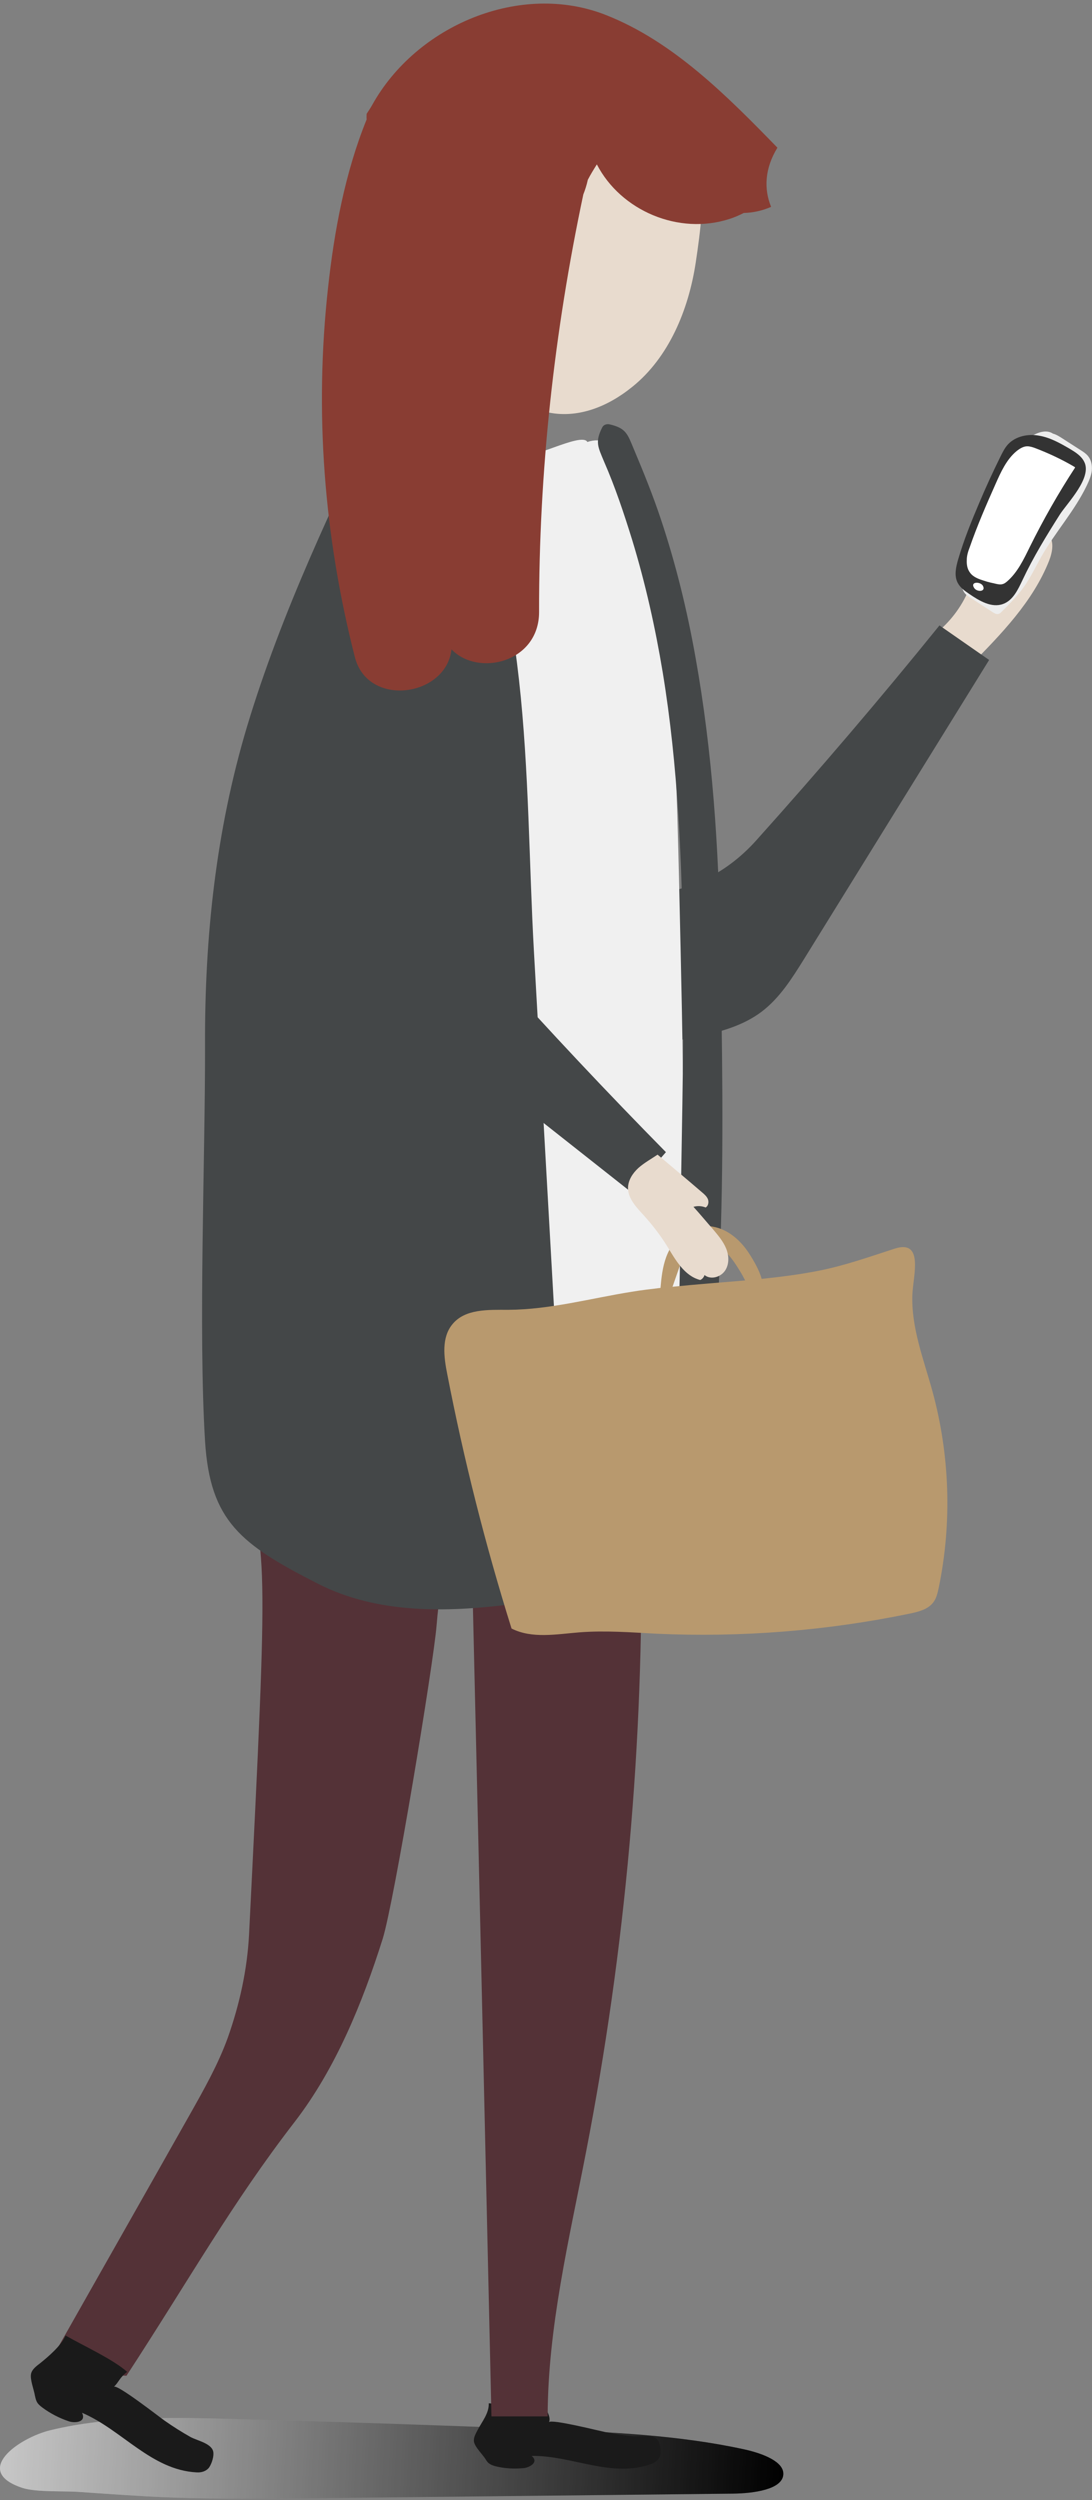 <svg width="219" height="501" viewBox="0 0 219 501" fill="none" xmlns="http://www.w3.org/2000/svg">
<rect x="0" y="0" width="219" height="501" fill="#808080" stroke="none"/>
<path d="M34.241 500.478C44.154 500.84 54.066 500.705 63.979 500.614C91.636 500.297 119.292 500.026 146.948 499.709C151.248 499.664 156.816 498.849 157.087 495.952C157.359 493.327 152.969 491.652 149.257 490.837C135.994 487.94 122.053 487.352 108.293 486.808C88.06 485.994 67.781 485.315 47.548 484.772C34.92 484.41 21.929 484.138 10.16 486.99C3.733 488.529 -5.728 495.228 4.547 498.577C7.399 499.482 13.102 499.12 16.18 499.392C22.201 499.799 28.221 500.252 34.241 500.478Z" fill="url(#paint0_linear)"/>
<path opacity="0.22" d="M34.241 500.478C44.154 500.84 54.066 500.705 63.979 500.614C91.636 500.297 119.292 500.026 146.948 499.709C151.248 499.664 156.816 498.849 157.087 495.952C157.359 493.327 152.969 491.652 149.257 490.837C135.994 487.94 122.053 487.352 108.293 486.808C88.06 485.994 67.781 485.315 47.548 484.772C34.92 484.41 21.929 484.138 10.16 486.99C3.733 488.529 -5.728 495.228 4.547 498.577C7.399 499.482 13.102 499.12 16.18 499.392C22.201 499.799 28.221 500.252 34.241 500.478Z" fill="url(#paint1_linear)"/>
<path d="M200.315 111.704C201.492 110.12 202.986 108.717 204.615 107.585C206.199 106.499 208.508 105.684 210.047 106.952C211.541 108.219 211.088 110.573 210.409 112.338C207.15 120.576 200.768 127.094 194.567 133.386C191.941 131.621 189.587 129.448 187.641 126.958C190.538 124.65 192.801 121.662 194.25 118.268C195.789 114.646 196.603 110.346 199.817 108.128C200.179 108.491 200.542 108.898 200.904 109.26C200.677 110.12 200.496 110.935 200.315 111.704Z" fill="#E8DBCE"/>
<path d="M57.597 202.187C42.208 199.155 51.441 155.927 70.543 160.182C87.834 164.03 109.877 179.691 128.3 179.329C137.126 179.148 145.319 175.482 151.656 168.42C164.285 154.343 176.552 139.994 188.411 125.329C191.715 127.637 195.065 129.946 198.369 132.254C186.012 152.216 173.61 172.222 161.252 192.184C158.853 196.031 156.364 200.015 152.697 202.776C149.122 205.446 144.867 206.669 140.702 207.574C113.182 213.594 81.995 206.985 57.597 202.187Z" fill="#444748"/>
<path d="M106.618 492.15C108.202 493.462 106.075 494.503 105.034 494.594C103.178 494.775 101.232 494.684 99.421 494.232C98.923 494.096 98.471 493.96 98.063 493.643C97.746 493.417 97.52 493.055 97.339 492.738C96.751 491.833 95.302 490.43 95.076 489.389C94.895 488.529 95.393 487.714 95.8 486.944C96.66 485.269 98.108 483.595 98.018 481.603C102.046 482.056 105.894 480.653 109.244 481.739C109.515 483.142 110.556 484.274 110.104 485.405C110.42 484.681 120.152 487.125 121.284 487.352C123.14 487.714 124.995 488.031 126.896 488.212C128.345 488.347 131.151 487.669 132.011 489.117C132.283 489.615 132.419 490.249 132.464 490.837C132.509 491.29 132.509 491.742 132.374 492.195C132.102 492.919 131.423 493.462 130.699 493.734C122.687 496.676 114.72 492.014 106.618 492.15Z" fill="#1A1A1A"/>
<path d="M102.862 307.155C112.005 306.929 121.194 306.657 130.337 306.431C130.925 305.254 128.526 306.25 128.572 307.562C129.16 349.024 125.448 390.532 117.527 431.269C114.132 448.832 109.878 466.349 109.832 484.228C106.076 484.228 102.318 484.228 98.561 484.228C97.294 428.327 96.027 372.426 94.714 316.525C94.669 313.718 94.759 310.459 96.932 308.649C98.561 307.291 100.779 307.2 102.862 307.155Z" fill="#543237"/>
<path d="M25.369 476.081C20.299 476.036 15.23 474.225 11.292 471.011C20.209 455.259 29.171 439.507 38.088 423.71C40.894 418.731 43.746 413.707 45.692 408.32C48.046 401.667 49.585 394.696 49.947 387.68C53.795 310.459 53.795 310.459 48.046 293.802C47.277 291.629 33.245 283.708 48.046 293.802C53.478 297.514 74.073 294.481 80.591 295.432C82.04 295.658 83.579 295.93 84.529 297.016C85.615 298.238 83.986 302.583 85.434 301.723C97.067 294.888 89.282 304.168 87.562 325.668C86.973 333.227 79.007 381.343 76.744 388.54C72.715 401.305 67.329 414.522 59.136 425.159C46.507 441.499 38.133 456.527 25.369 476.081Z" fill="#543237"/>
<path d="M99.512 74.724C97.475 71.238 96.343 66.712 96.388 61.461C96.524 51.729 97.701 41.771 102.137 33.307C107.207 23.53 119.021 14.477 130.291 18.189C143.508 22.489 141.336 40.64 139.525 52.635C138.077 62.185 134.093 71.645 126.851 77.485C116.033 86.266 104.762 83.912 99.512 74.724Z" fill="#E8DBCE"/>
<path d="M16.452 483.504C17.403 485.496 14.868 485.586 13.827 485.224C11.925 484.591 10.07 483.64 8.44 482.418C8.033 482.101 7.58 481.739 7.354 481.241C7.173 480.879 7.082 480.426 6.992 480.019C6.811 478.887 5.996 476.85 6.222 475.719C6.403 474.813 7.263 474.18 8.033 473.591C9.617 472.324 12.333 470.015 13.148 468.024C16.95 470.197 22.653 472.777 25.505 475.311C23.966 476.443 23.83 477.394 22.834 478.299C23.468 477.71 31.977 484.364 33.019 485.088C34.693 486.265 36.413 487.352 38.179 488.348C39.582 489.117 42.614 489.66 42.795 491.471C42.841 492.104 42.705 492.738 42.479 493.372C42.298 493.824 42.117 494.277 41.8 494.639C41.211 495.273 40.306 495.499 39.491 495.454C30.348 495.001 24.509 486.944 16.452 483.504Z" fill="#1A1A1A"/>
<path d="M45.149 195.805C46.824 166.474 50.898 136.192 63.843 111.161C73.168 93.191 85.977 72.325 103.902 91.109C105.531 92.829 116.666 86.402 117.798 88.574C120.514 87.624 123.592 88.62 125.402 92.693C131.513 106.318 133.686 121.3 134.636 136.735C135.768 154.434 136.085 172.268 136.492 190.011C136.673 198.249 136.854 206.488 136.945 214.68C139.435 236.679 140.702 258.813 137.85 280.947C137.714 282.079 137.397 283.029 137.035 283.844C136.99 289.412 136.9 294.934 136.809 300.501C136.764 304.032 134.637 308.739 131.559 309.282C104.174 314.035 76.834 312.768 49.857 305.073C46.688 304.168 44.742 300.184 44.606 296.292C43.384 262.887 43.293 229.21 45.149 195.805Z" fill="#F0F0F0"/>
<path d="M49.54 145.607C56.465 122.613 66.921 100.841 77.287 79.25C78.826 76.036 84.122 76.896 84.891 80.246C85.118 81.242 85.299 82.237 85.525 83.233C86.792 83.007 88.105 83.46 88.965 84.863C107.116 116.14 105.124 155.611 107.071 190.509C108.7 219.388 110.33 248.266 111.959 277.145C113.227 284.432 114.403 291.72 115.535 299.007C115.671 300.049 115.535 300.954 115.218 301.723C117.21 307.336 117.617 313.175 116.667 319.422C116.35 321.413 113.906 323.133 111.959 323.043C108.655 322.862 105.487 322.364 102.409 321.504C89.373 323.133 75.612 323.405 63.798 317.385C48.318 309.509 42.117 304.847 41.121 288.778C39.763 266.463 41.166 231.835 41.121 209.52C41.03 187.793 43.294 166.474 49.54 145.607Z" fill="#444748"/>
<path d="M120.786 85.632C121.058 85.089 121.737 84.908 122.28 85.044C125.584 85.813 125.855 86.99 127.123 90.023C129.069 94.64 130.925 99.211 132.509 103.964C135.542 113.017 137.805 122.296 139.48 131.711C142.875 150.631 144.142 169.869 144.459 189.061C144.821 209.203 145.183 229.527 144.459 249.67C144.052 260.533 143.644 271.442 142.965 282.26C142.648 287.691 142.06 293.078 141.743 298.51C141.426 303.126 141.336 306.929 139.344 311.183C138.032 313.99 133.007 313.401 132.464 310.278C131.695 305.707 132.555 301.859 133.279 297.333C134.139 291.856 134.411 286.379 134.954 280.902C135.95 270.989 136.266 260.986 136.402 251.027C136.583 231.202 137.217 211.421 136.991 191.596C136.764 172.63 135.995 153.528 132.917 134.789C131.423 125.781 129.432 116.864 126.761 108.128C125.131 102.878 123.366 97.582 121.148 92.512C119.926 89.57 119.292 88.574 120.786 85.632Z" fill="#444748"/>
<path d="M84.122 114.873C93.356 104.734 109.742 110.799 104.31 127.139C99.376 141.941 92.541 155.973 91.228 172.223C90.595 180.008 93.13 187.567 98.788 193.904C110.104 206.533 121.691 218.845 133.551 230.885C131.242 233.555 128.888 236.226 126.58 238.897C110.058 225.861 93.537 212.824 77.016 199.788C73.847 197.299 70.543 194.628 68.461 191.143C66.424 187.748 65.7 183.855 65.292 180.098C62.305 155.203 69.275 131.123 84.122 114.873Z" fill="#444748"/>
<path d="M89.689 275.334C93.039 292.58 97.339 309.599 102.59 326.347C106.709 328.429 111.597 327.479 116.169 327.116C121.329 326.709 126.534 327.117 131.694 327.388C148.669 328.158 165.778 326.8 182.436 323.36C184.156 322.997 186.057 322.545 187.143 321.142C187.822 320.282 188.048 319.15 188.275 318.109C190.945 305.163 190.493 291.584 187.007 278.82C185.242 272.392 182.707 266.01 182.979 259.356C183.16 255.554 185.287 248.357 179.448 250.213C174.424 251.842 169.581 253.562 164.421 254.603C160.573 255.373 156.68 255.871 152.742 256.278C152.335 254.603 151.022 252.431 150.479 251.571C149.257 249.579 147.582 247.768 145.5 246.682C143.418 245.596 140.838 245.324 138.665 246.184C136.221 247.18 134.501 249.488 133.596 251.933C132.872 253.924 132.645 256.006 132.464 258.089C130.563 258.315 128.617 258.541 126.715 258.858C118.477 260.171 110.33 262.434 101.956 262.479C97.927 262.479 93.265 262.253 90.73 265.376C88.513 268.047 89.01 271.939 89.689 275.334ZM134.863 257.862C134.863 257.817 134.908 257.772 134.908 257.772C135.497 256.052 136.13 254.286 136.719 252.566C136.99 251.797 137.262 251.027 137.76 250.348C139.208 248.538 142.15 248.538 144.097 249.76C146.088 250.982 147.356 253.019 148.578 255.011C148.804 255.373 149.121 255.961 149.438 256.595C144.595 257.002 139.706 257.364 134.863 257.862Z" fill="#B8996E"/>
<path d="M143.01 246.365C144.006 247.542 145.047 248.764 145.636 250.213C146.224 251.661 146.27 253.426 145.364 254.694C144.459 255.961 142.513 256.504 141.29 255.509C141.155 255.961 140.838 256.323 140.43 256.504C137.217 255.69 135.451 252.431 133.731 249.624C132.373 247.452 130.834 245.46 129.114 243.559C127.666 241.975 125.991 240.255 125.946 238.127C125.946 236.543 126.851 235.14 128.028 234.053C129.205 233.012 130.608 232.243 131.876 231.383C134.818 233.872 137.805 236.362 140.747 238.897C141.245 239.304 141.743 239.757 141.969 240.3C142.196 240.888 142.06 241.658 141.517 241.975C140.747 241.658 139.887 241.612 139.072 241.839C140.43 243.333 141.698 244.871 143.01 246.365Z" fill="#E8DBCE"/>
<path d="M155.911 29.595C145.772 19.184 134.999 8.321 121.555 3.025C104.4 -3.765 83.488 5.062 74.616 21.085C74.254 21.719 73.892 22.262 73.53 22.805C73.53 23.168 73.485 23.53 73.53 23.937C69.185 34.619 67.012 46.433 65.79 57.659C63.029 82.6 64.975 107.449 71.176 131.711C73.802 141.896 89.508 139.632 90.549 130.127C95.891 135.694 108.112 132.752 108.112 122.658C108.067 94.459 111.144 66.531 116.984 38.965C117.346 38.059 117.663 37.064 117.889 36.023C118.432 34.981 119.066 33.941 119.7 32.945C124.498 42.224 136.13 47.203 146.36 43.853C147.356 43.536 148.261 43.129 149.166 42.676C151.022 42.631 152.878 42.224 154.643 41.454C153.195 37.924 153.331 33.805 155.911 29.595Z" fill="#893D33"/>
<path d="M194.385 109.577C195.562 106.273 196.739 102.968 197.916 99.709C198.549 97.989 199.138 96.269 200.043 94.64C201.582 91.743 203.891 89.299 206.652 87.533C208.01 86.673 209.82 85.994 211.178 86.9C211.857 87.081 212.491 87.488 213.124 87.895C214.347 88.665 215.569 89.48 216.791 90.249C217.289 90.566 217.832 90.928 218.194 91.381C218.873 92.195 219.054 93.282 218.964 94.323C218.828 95.364 218.42 96.314 217.968 97.265C215.523 102.38 211.631 106.635 208.825 111.569C207.784 113.424 206.878 115.325 205.701 117.091C204.343 119.128 202.578 120.893 200.858 122.613C200.677 122.794 200.496 122.975 200.27 123.02C199.862 123.156 199.409 122.885 199.047 122.658C197.599 121.708 196.105 120.757 194.657 119.807C194.159 119.49 193.661 119.173 193.344 118.675C193.027 118.177 192.891 117.634 192.846 117.045C192.62 114.511 193.48 112.021 194.385 109.577Z" fill="#EDEDED"/>
<path d="M205.068 116.231C204.163 118.132 203.167 120.305 201.175 121.029C198.867 121.889 196.377 120.395 194.34 118.992C193.48 118.403 192.575 117.77 192.077 116.819C191.308 115.371 191.715 113.651 192.167 112.066C193.299 108.219 194.793 104.507 196.377 100.796C197.69 97.672 199.093 94.64 200.587 91.607C201.039 90.702 201.492 89.751 202.171 89.027C203.71 87.397 206.199 86.9 208.372 87.307C210.59 87.669 212.582 88.801 214.528 89.932C215.66 90.611 216.836 91.335 217.425 92.512C219.1 95.681 214.121 100.705 212.582 103.059C209.911 107.268 207.241 111.614 205.068 116.231Z" fill="#333333"/>
<path d="M194.476 109.667C195.97 105.367 197.78 101.203 199.636 97.039C200.722 94.594 201.854 92.06 203.891 90.385C204.525 89.887 205.249 89.434 206.019 89.434C206.562 89.434 207.105 89.615 207.603 89.796C210.319 90.838 212.944 92.06 215.479 93.553L215.615 93.689C212.265 98.804 209.232 104.145 206.516 109.622C205.294 112.112 204.072 114.692 201.99 116.502C201.718 116.729 201.447 116.955 201.085 117.045C200.677 117.181 200.179 117.091 199.772 117C198.957 116.819 198.097 116.638 197.328 116.367C196.287 116.05 195.155 115.642 194.521 114.737C193.978 114.013 193.842 113.107 193.887 112.202C193.887 111.342 194.159 110.482 194.476 109.667Z" fill="white"/>
<path d="M197.101 117.362C197.826 118.63 195.879 118.72 195.336 117.77C194.566 116.548 196.558 116.502 197.101 117.362Z" fill="white"/>
<defs>
<linearGradient id="paint0_linear" x1="0.268" y1="490.09" x2="157.013" y2="497.807" gradientUnits="userSpaceOnUse">
<stop stop-color="white"/>
<stop offset="1"/>
</linearGradient>
<linearGradient id="paint1_linear" x1="0.268" y1="490.09" x2="157.013" y2="497.807" gradientUnits="userSpaceOnUse">
<stop/>
<stop offset="1"/>
</linearGradient>
</defs>
</svg>
